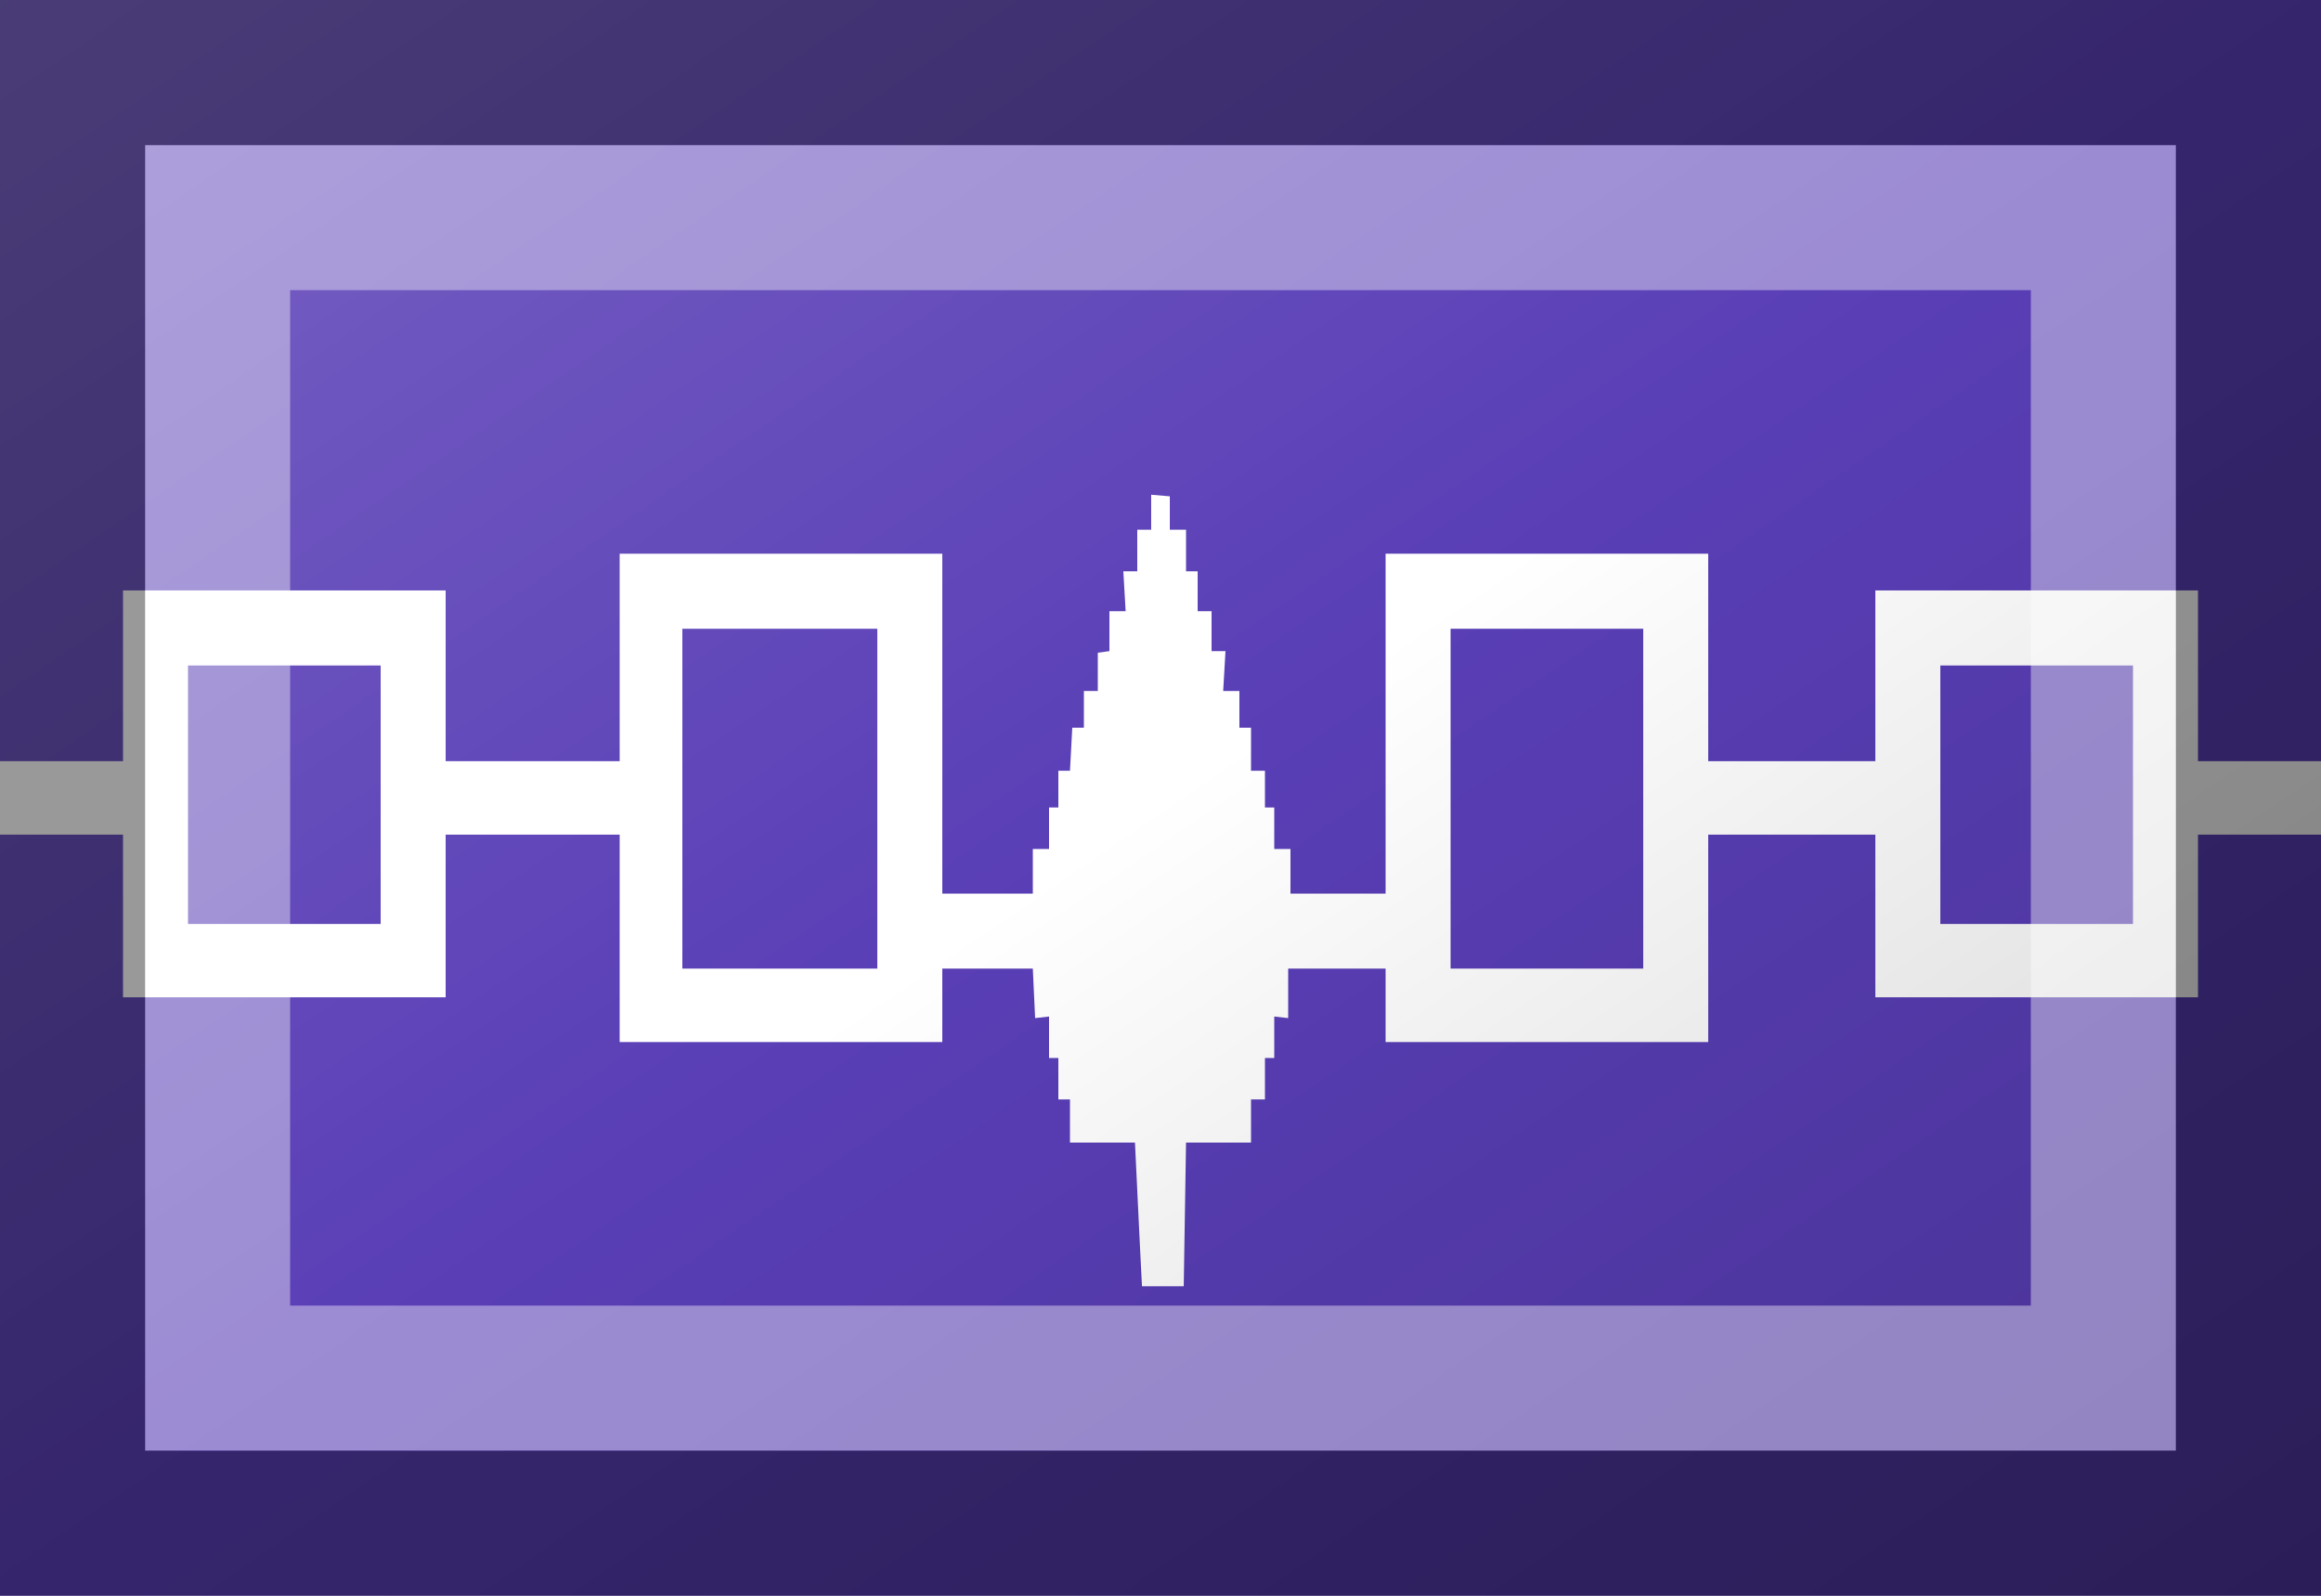 <?xml version="1.0"?>
<svg xmlns="http://www.w3.org/2000/svg" xmlns:xlink="http://www.w3.org/1999/xlink" version="1.1" width="576" height="396" viewBox="0 0 576 396">
<!-- Generated by Kreative Vexillo v1.0 -->
<style>
.purple{fill:rgb(89,62,182);}
.white{fill:rgb(255,255,255);}
</style>
<defs>
<path id="s" d="M 0.947 0.477 V 0.37 H 0.808 V 0.477 H 0.736 V 0.347 H 0.597 V 0.56 H 0.556 L 0.556 0.532 H 0.549 V 0.506 H 0.545 L 0.545 0.483 H 0.539 L 0.539 0.456 L 0.534 0.456 V 0.433 H 0.527 L 0.528 0.408 L 0.522 0.408 V 0.383 H 0.516 L 0.516 0.358 H 0.511 V 0.332 H 0.504 V 0.313 L 0.504 0.311 L 0.496 0.31 L 0.496 0.332 H 0.49 V 0.358 H 0.484 L 0.485 0.383 H 0.478 V 0.408 L 0.473 0.409 L 0.473 0.433 H 0.467 V 0.456 L 0.462 0.456 L 0.461 0.483 H 0.456 L 0.456 0.506 H 0.452 V 0.532 H 0.445 L 0.445 0.56 H 0.406 V 0.347 H 0.267 V 0.477 H 0.192 V 0.37 H 0.053 V 0.477 H 0.0 V 0.523 H 0.053 V 0.625 H 0.192 V 0.523 H 0.267 V 0.653 H 0.406 V 0.607 H 0.445 L 0.446 0.638 L 0.452 0.637 L 0.452 0.663 H 0.456 L 0.456 0.689 H 0.461 V 0.716 H 0.489 L 0.492 0.806 H 0.51 L 0.511 0.716 H 0.539 V 0.689 H 0.545 L 0.545 0.663 H 0.549 L 0.549 0.637 L 0.555 0.638 L 0.555 0.607 H 0.597 V 0.653 H 0.736 V 0.523 H 0.808 V 0.625 H 0.947 V 0.523 H 1 V 0.477 H 0.947 Z M 0.164 0.579 H 0.081 V 0.417 H 0.164 V 0.579 Z M 0.378 0.607 H 0.294 V 0.394 H 0.378 V 0.607 Z M 0.708 0.607 H 0.625 V 0.394 H 0.708 V 0.607 Z M 0.919 0.579 H 0.836 V 0.417 H 0.919 V 0.579 Z"/>
<linearGradient id="glaze" x1="0%" y1="0%" x2="100%" y2="100%">
<stop offset="0%" stop-color="rgb(255,255,255)" stop-opacity="0.2"/>
<stop offset="49.999%" stop-color="rgb(255,255,255)" stop-opacity="0.0"/>
<stop offset="50.001%" stop-color="rgb(0,0,0)" stop-opacity="0.0"/>
<stop offset="100%" stop-color="rgb(0,0,0)" stop-opacity="0.2"/>
</linearGradient>
</defs>
<g>
<rect x="0" y="0" width="576" height="396" class="purple"/>
<use xlink:href="#s" transform="translate(0 0) scale(576 396) rotate(0)" class="white"/>
</g>
<g>
<rect x="0" y="0" width="576" height="396" fill="url(#glaze)"/>
<path d="M 36 36 L 540 36 L 540 360 L 36 360 Z M 72 72 L 72 324 L 504 324 L 504 72 Z" fill="rgb(255,255,255)" opacity="0.4"/>
<path d="M 0 0 L 576 0 L 576 396 L 0 396 Z M 36 36 L 36 360 L 540 360 L 540 36 Z" fill="rgb(0,0,0)" opacity="0.4"/>
</g>
</svg>
